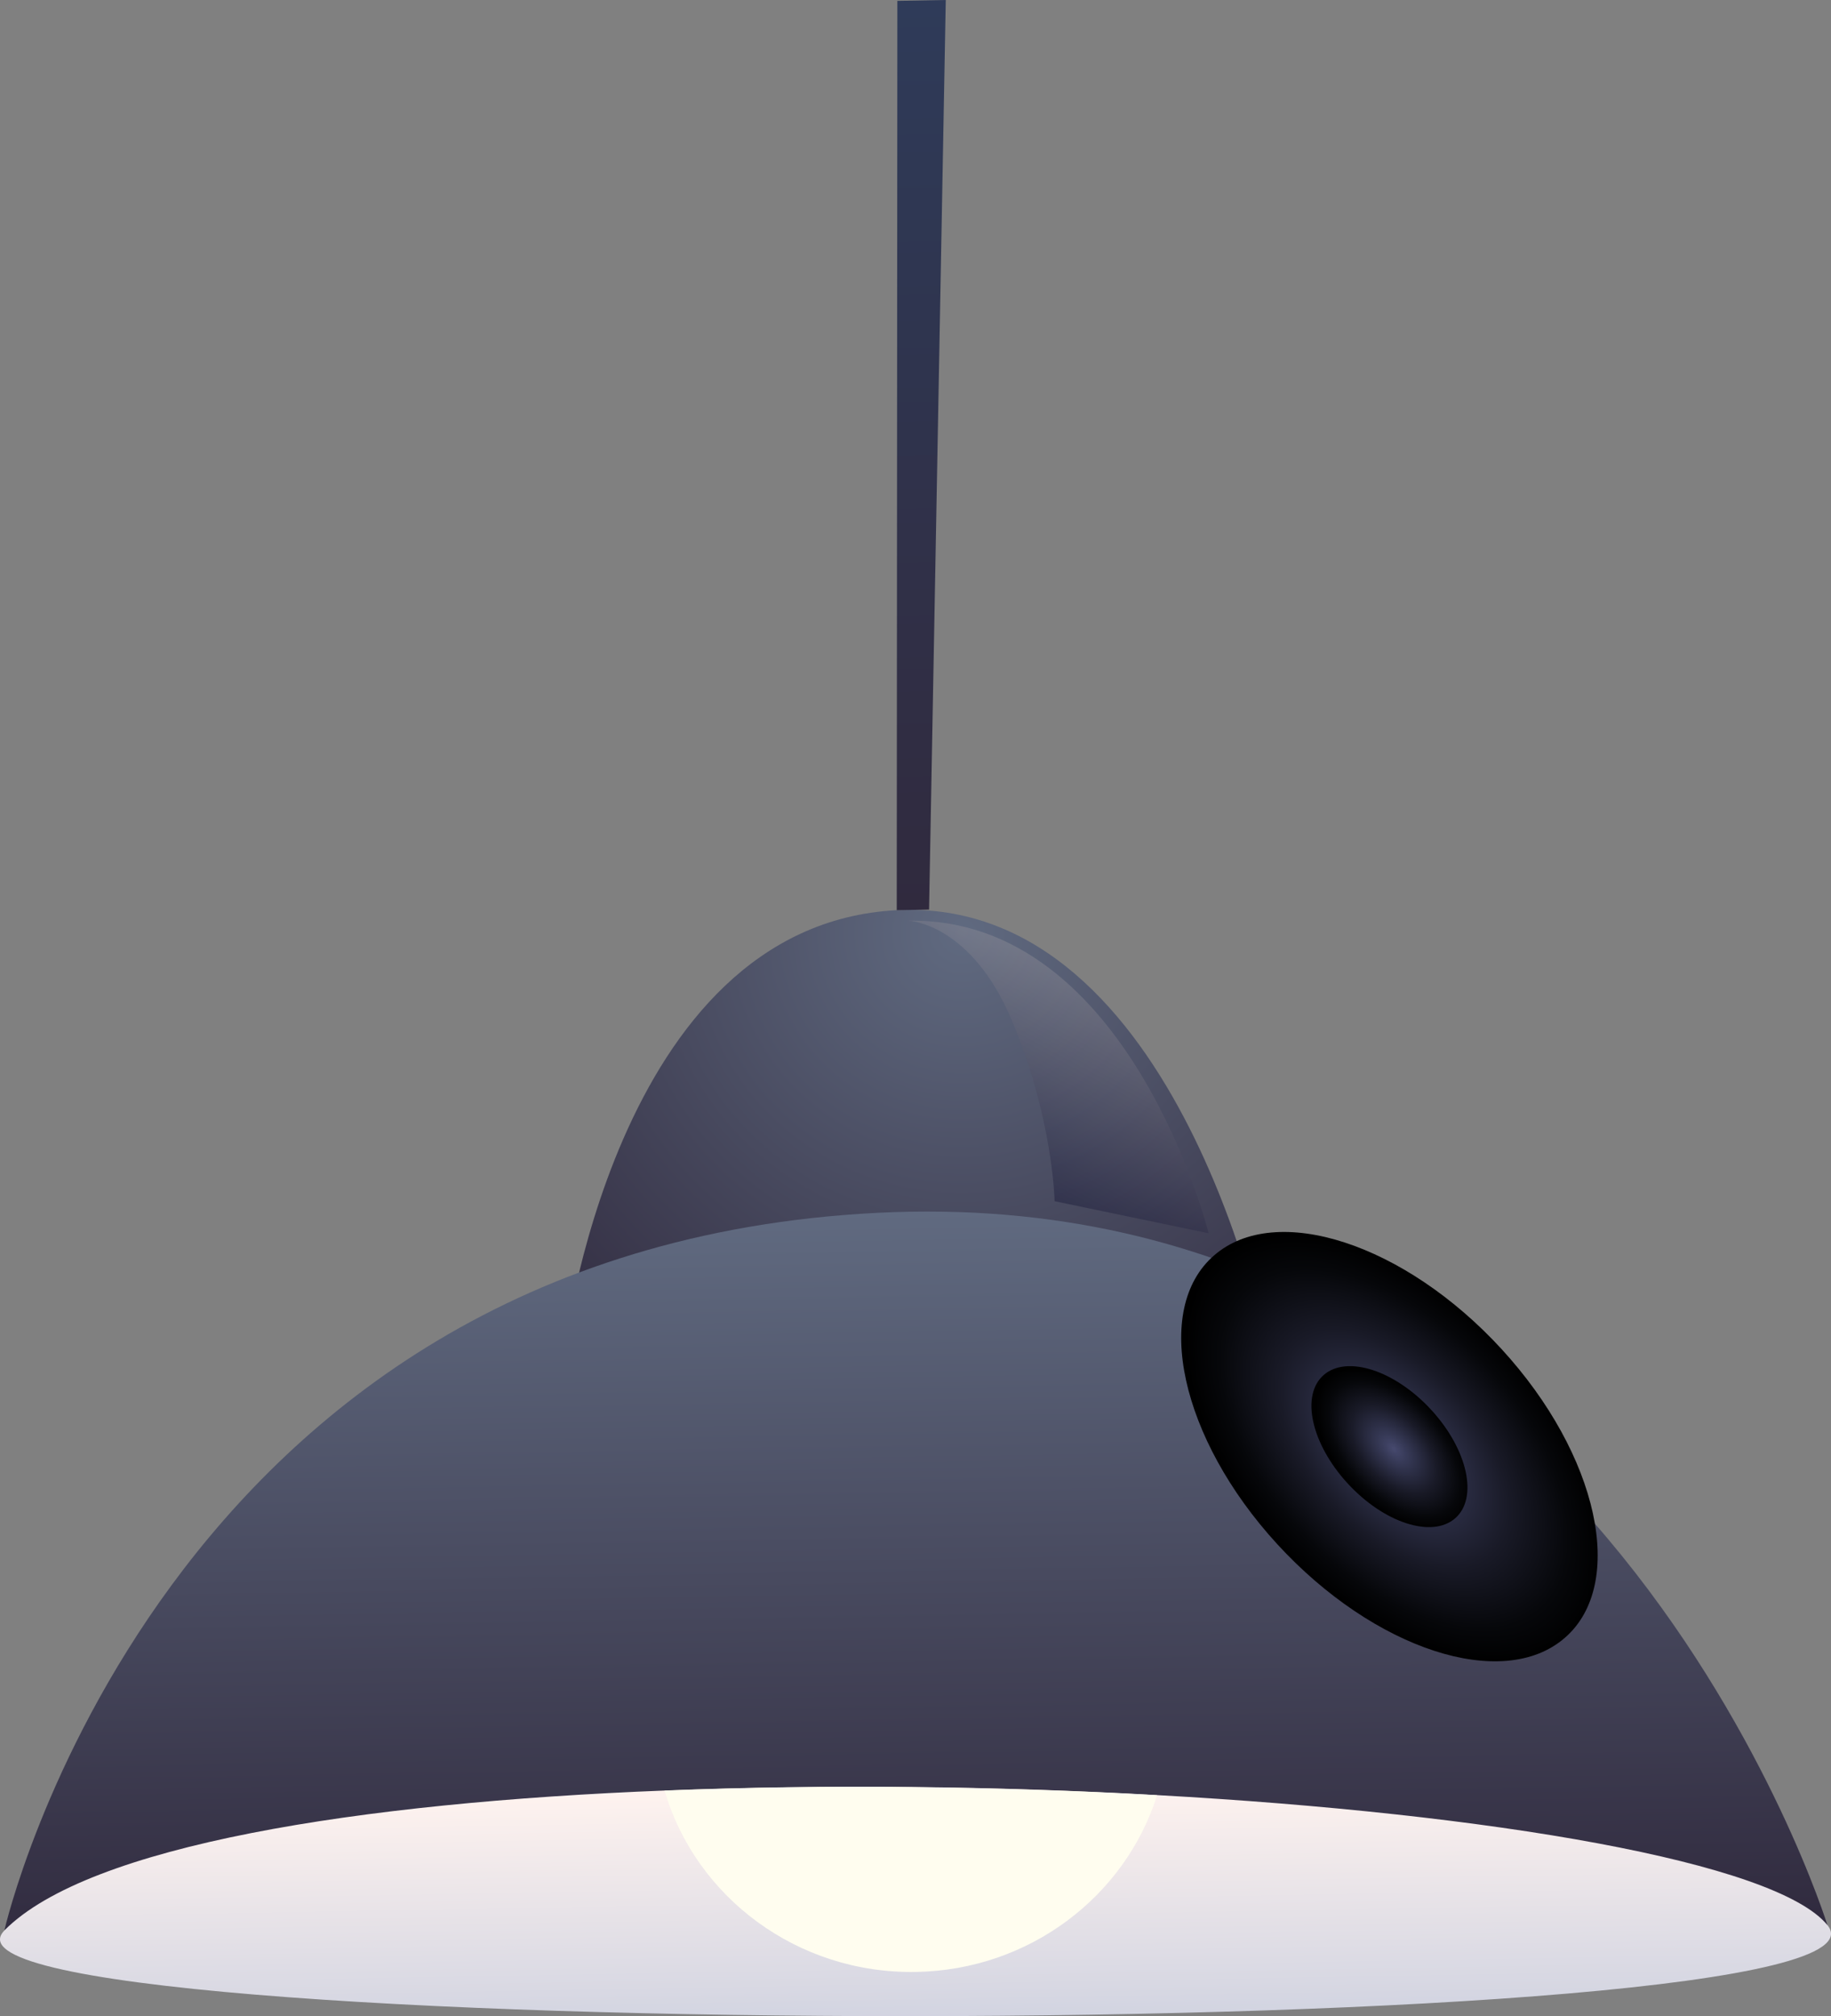 <?xml version="1.0" encoding="UTF-8"?><svg xmlns="http://www.w3.org/2000/svg" width="147.89" height="162.81" xmlns:xlink="http://www.w3.org/1999/xlink" viewBox="0 0 147.89 162.81"><rect x="0" y="0" width="147.89" height="162.81" fill="#808080" stroke="none"/><defs><radialGradient id="_Безымянный_градиент_278" cx="85.52" cy="69.78" fx="85.52" fy="69.78" r="47.58" gradientTransform="translate(-11.57 7.04) rotate(-.98) scale(1.03 1)" gradientUnits="userSpaceOnUse"><stop offset="0" stop-color="#606a80"/><stop offset=".99" stop-color="#302a3e"/></radialGradient><linearGradient id="_Безымянный_градиент_104" x1="72.61" y1="151.14" x2="72.61" y2="92.26" gradientTransform="translate(-1.2 6.86) rotate(-.98)" gradientUnits="userSpaceOnUse"><stop offset="0" stop-color="#302a3e"/><stop offset="1" stop-color="#606a80"/></linearGradient><linearGradient id="_Безымянный_градиент_73" x1="72.56" y1="157.34" x2="72.56" y2="138.55" gradientTransform="translate(-1.2 6.86) rotate(-.98)" gradientUnits="userSpaceOnUse"><stop offset="0" stop-color="#d2d4e1"/><stop offset="1" stop-color="#fff3ef"/></linearGradient><linearGradient id="_Безымянный_градиент_134" x1="75.08" y1="67.9" x2="75.08" y2="-5.53" gradientTransform="translate(-1.2 6.86) rotate(-.98)" gradientUnits="userSpaceOnUse"><stop offset="0" stop-color="#302a3e"/><stop offset="1" stop-color="#2f3b59"/></linearGradient><linearGradient id="_Безымянный_градиент_286" x1="80.94" y1="89.46" x2="89.03" y2="74.88" gradientTransform="translate(-1.2 6.86) rotate(-.98)" gradientUnits="userSpaceOnUse"><stop offset="0" stop-color="#000024"/><stop offset="1" stop-color="#a5a0a5"/></linearGradient><radialGradient id="_Безымянный_градиент_283" cx="282.42" cy="-238.26" fx="282.42" fy="-238.26" r="20.71" gradientTransform="translate(151.62 401.81) rotate(-40.97) scale(.58 1.01) skewX(2.71)" gradientUnits="userSpaceOnUse"><stop offset="0" stop-color="#46496e"/><stop offset=".18" stop-color="#363956"/><stop offset=".55" stop-color="#191a27"/><stop offset=".84" stop-color="#06070a"/><stop offset="1" stop-color="#000"/></radialGradient><radialGradient id="_Безымянный_градиент_283-2" cx="282.42" cy="-238.26" fx="282.42" fy="-238.26" r="7.76" xlink:href="#_Безымянный_градиент_283"/></defs><g style="isolation:isolate;"><g id="_Слой_2"><g id="_Слой_1-2"><path d="m45.51,109.42s3.99-34.73,26.92-35.92c22.93-1.19,30.04,35.99,30.04,35.99l-56.96-.07Z" style="fill:url(#_Безымянный_градиент_278); stroke-width:0px;"/><path d="m.36,155.86s12.51-54.98,70.49-57.92c57.99-2.93,76.75,57.52,76.75,57.52l-147.24.4Z" style="fill:url(#_Безымянный_градиент_104); stroke-width:0px;"/><path d="m.37,155.87c6.82-6.85,28.55-10.31,53.32-11.28,13-.52,26.82-.36,39.77.37,26.87,1.49,50,5.39,54.15,10.51,7.99,9.85-156.42,9.59-147.24.41Z" style="fill:url(#_Безымянный_градиент_73); stroke-width:0px;"/><path d="m93.46,144.96c-2.56,8.14-10.28,14.12-19.47,14.28-9.61.17-17.81-6.07-20.31-14.64,13-.52,26.82-.36,39.77.37Z" style="fill:#fffdef; stroke-width:0px;"/><polygon points="72.43 73.5 72.48 .07 76.39 0 75.04 73.45 72.43 73.5" style="fill:url(#_Безымянный_градиент_134); stroke-width:0px;"/><path d="m73.39,74.35s5.07.19,8.37,8.13c3.31,7.93,3.42,14.52,3.42,14.52l12.44,2.59s-6.35-25.55-24.23-25.24Z" style="fill:url(#_Безымянный_градиент_286); mix-blend-mode:screen; opacity:.3; stroke-width:0px;"/><path d="m121.29,108.95c7.82,8.53,10.11,18.97,5.1,23.31-5,4.35-15.4.96-23.23-7.57-7.82-8.53-10.11-18.97-5.1-23.31,5-4.35,15.4-.96,23.23,7.57Z" style="fill:url(#_Безымянный_градиент_283); mix-blend-mode:screen; stroke-width:0px;"/><path d="m115.62,113.87c2.93,3.2,3.79,7.11,1.91,8.74-1.88,1.63-5.77.36-8.7-2.84-2.93-3.2-3.79-7.11-1.91-8.74,1.88-1.63,5.77-.36,8.7,2.84Z" style="fill:url(#_Безымянный_градиент_283-2); mix-blend-mode:screen; stroke-width:0px;"/></g></g></g></svg>